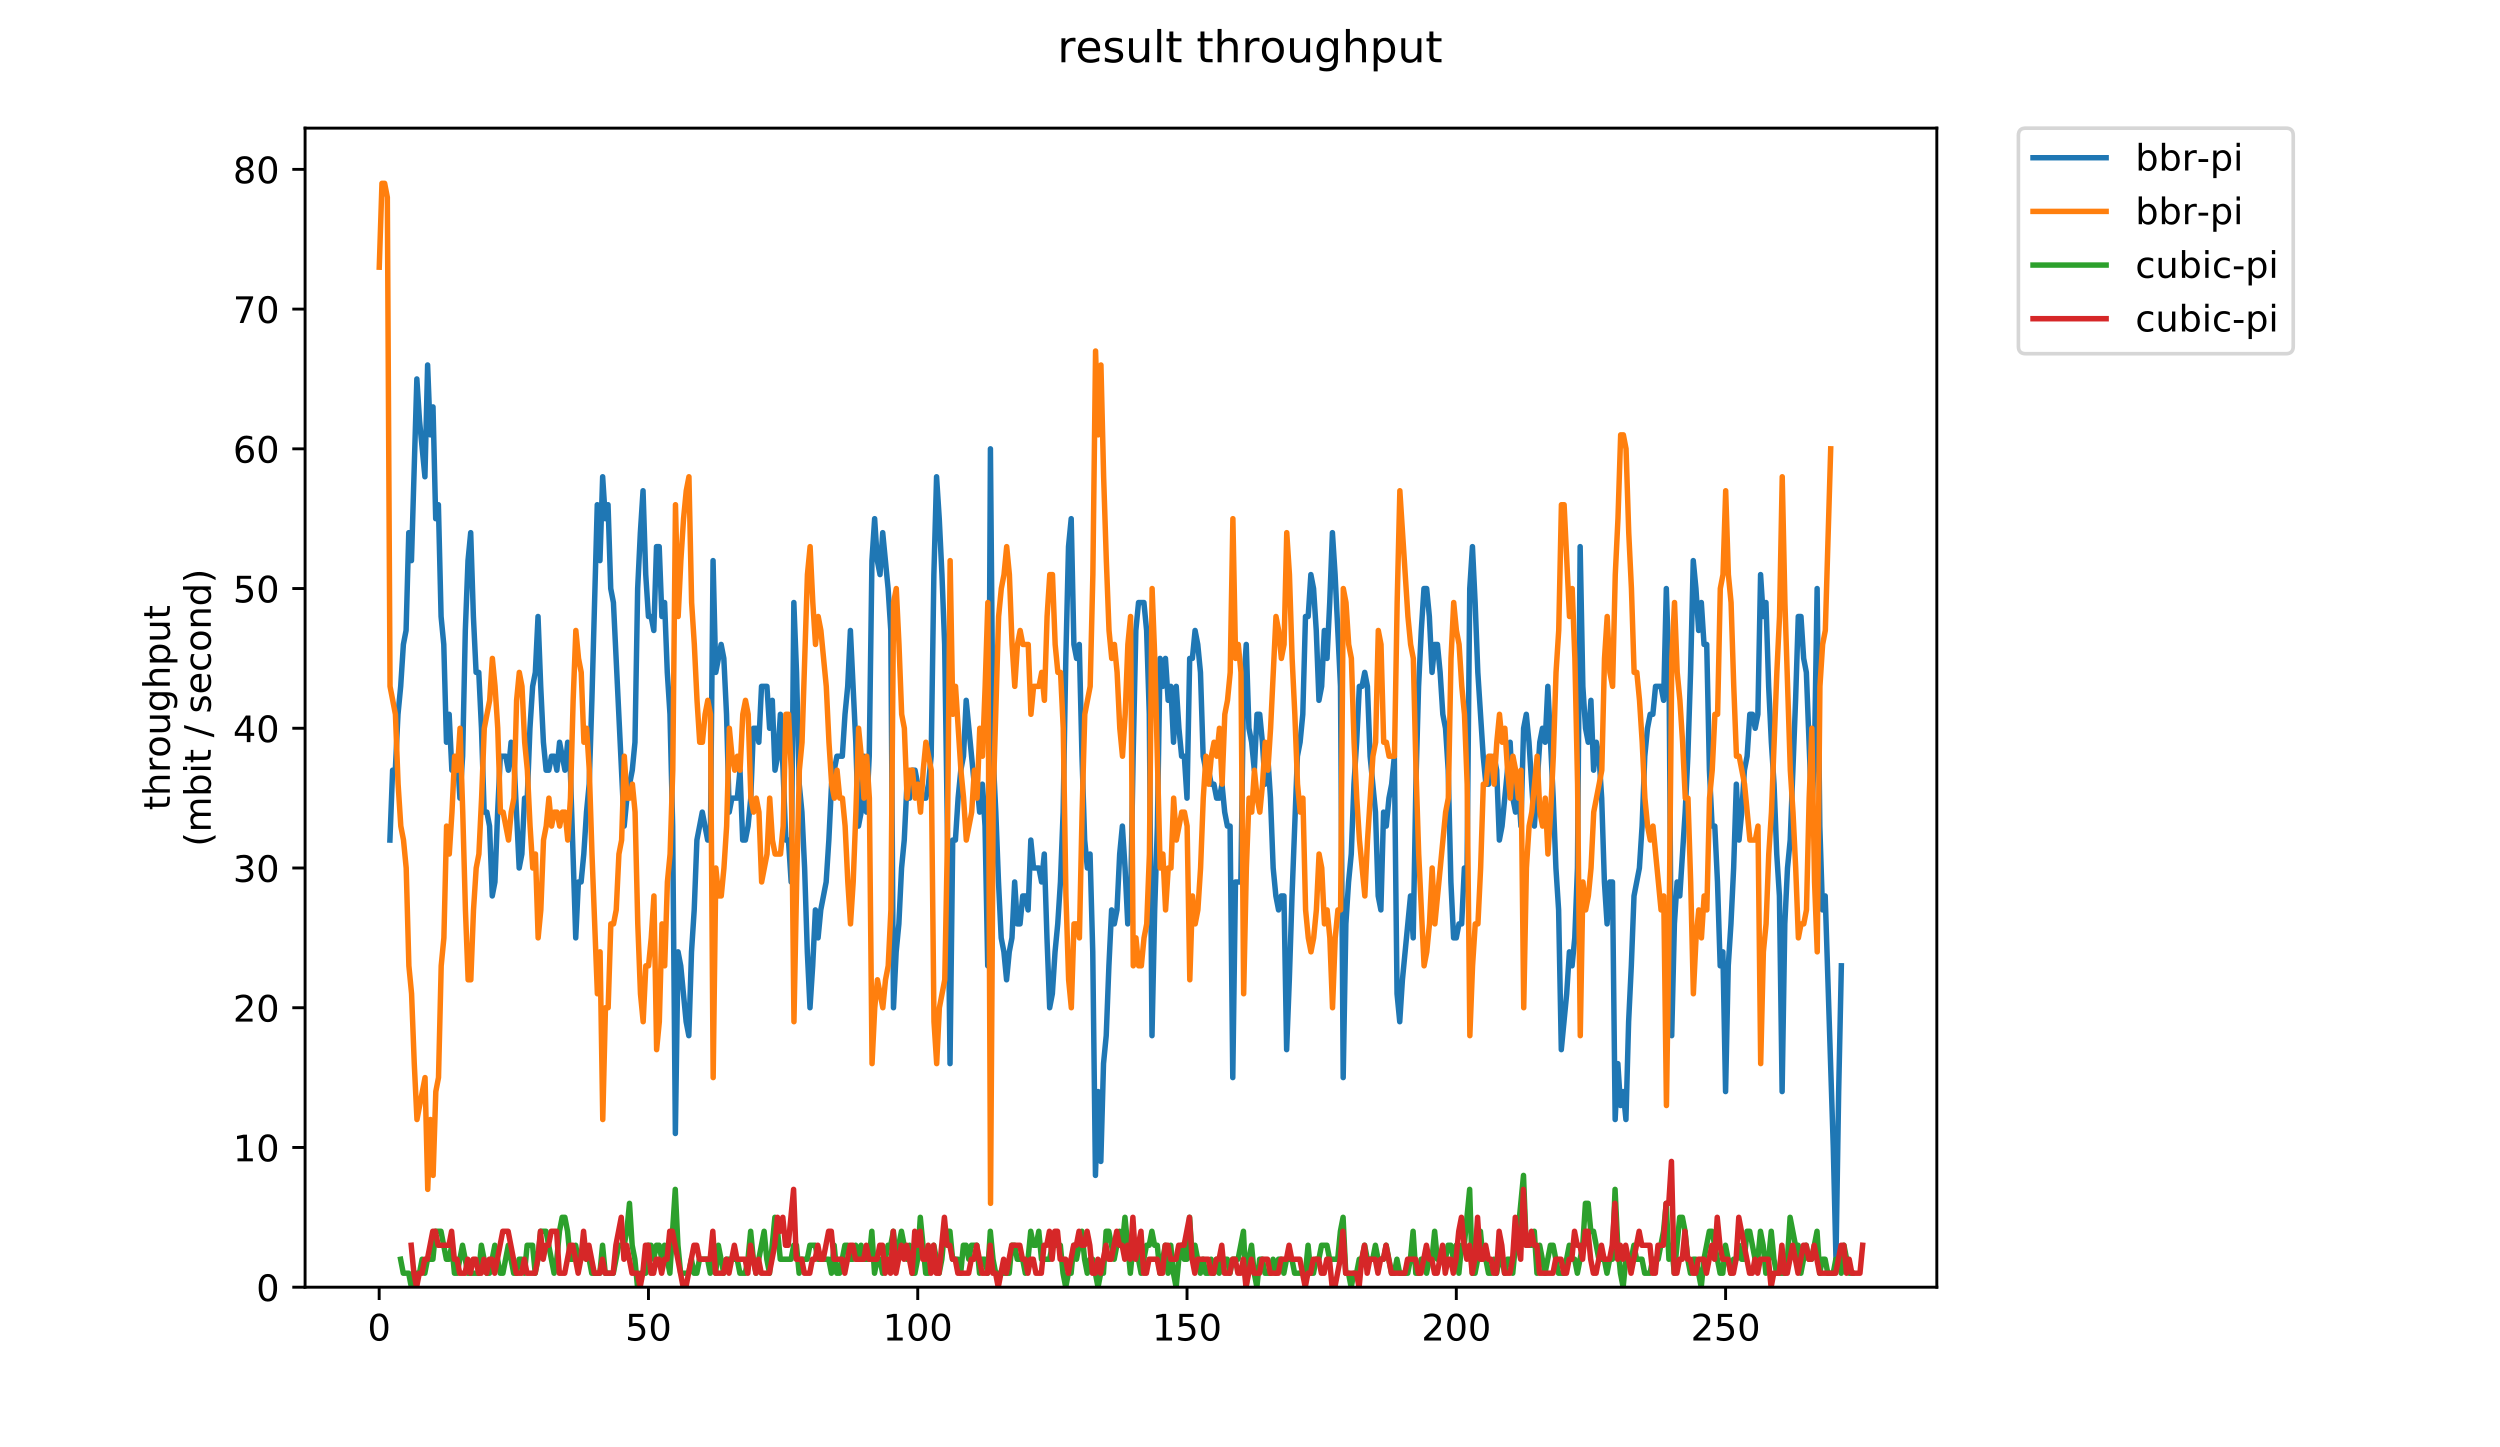 <?xml version="1.0" encoding="utf-8" standalone="no"?>
<!DOCTYPE svg PUBLIC "-//W3C//DTD SVG 1.1//EN"
  "http://www.w3.org/Graphics/SVG/1.1/DTD/svg11.dtd">
<!-- Created with matplotlib (https://matplotlib.org/) -->
<svg height="396pt" version="1.1" viewBox="0 0 684 396" width="684pt" xmlns="http://www.w3.org/2000/svg" xmlns:xlink="http://www.w3.org/1999/xlink">
 <defs>
  <style type="text/css">
*{stroke-linecap:butt;stroke-linejoin:round;}
  </style>
 </defs>
 <g id="figure_1">
  <g id="patch_1">
   <path d="M 0 396 
L 684 396 
L 684 0 
L 0 0 
z
" style="fill:#ffffff;"/>
  </g>
  <g id="axes_1">
   <g id="patch_2">
    <path d="M 83.472 352.174 
L 529.913 352.174 
L 529.913 35.062 
L 83.472 35.062 
z
" style="fill:#ffffff;"/>
   </g>
   <g id="matplotlib.axis_1">
    <g id="xtick_1">
     <g id="line2d_1">
      <defs>
       <path d="M 0 0 
L 0 3.5 
" id="mb617a1881c" style="stroke:#000000;stroke-width:0.8;"/>
      </defs>
      <g>
       <use style="stroke:#000000;stroke-width:0.8;" x="103.743" xlink:href="#mb617a1881c" y="352.174"/>
      </g>
     </g>
     <g id="text_1">
      <!-- 0 -->
      <defs>
       <path d="M 31.781 66.406 
Q 24.172 66.406 20.328 58.906 
Q 16.5 51.422 16.5 36.375 
Q 16.5 21.391 20.328 13.891 
Q 24.172 6.391 31.781 6.391 
Q 39.453 6.391 43.281 13.891 
Q 47.125 21.391 47.125 36.375 
Q 47.125 51.422 43.281 58.906 
Q 39.453 66.406 31.781 66.406 
z
M 31.781 74.219 
Q 44.047 74.219 50.516 64.516 
Q 56.984 54.828 56.984 36.375 
Q 56.984 17.969 50.516 8.266 
Q 44.047 -1.422 31.781 -1.422 
Q 19.531 -1.422 13.062 8.266 
Q 6.594 17.969 6.594 36.375 
Q 6.594 54.828 13.062 64.516 
Q 19.531 74.219 31.781 74.219 
z
" id="DejaVuSans-48"/>
      </defs>
      <g transform="translate(100.562 366.773)scale(0.1 -0.1)">
       <use xlink:href="#DejaVuSans-48"/>
      </g>
     </g>
    </g>
    <g id="xtick_2">
     <g id="line2d_2">
      <g>
       <use style="stroke:#000000;stroke-width:0.8;" x="177.419" xlink:href="#mb617a1881c" y="352.174"/>
      </g>
     </g>
     <g id="text_2">
      <!-- 50 -->
      <defs>
       <path d="M 10.797 72.906 
L 49.516 72.906 
L 49.516 64.594 
L 19.828 64.594 
L 19.828 46.734 
Q 21.969 47.469 24.109 47.828 
Q 26.266 48.188 28.422 48.188 
Q 40.625 48.188 47.75 41.5 
Q 54.891 34.812 54.891 23.391 
Q 54.891 11.625 47.562 5.094 
Q 40.234 -1.422 26.906 -1.422 
Q 22.312 -1.422 17.547 -0.641 
Q 12.797 0.141 7.719 1.703 
L 7.719 11.625 
Q 12.109 9.234 16.797 8.062 
Q 21.484 6.891 26.703 6.891 
Q 35.156 6.891 40.078 11.328 
Q 45.016 15.766 45.016 23.391 
Q 45.016 31 40.078 35.438 
Q 35.156 39.891 26.703 39.891 
Q 22.75 39.891 18.812 39.016 
Q 14.891 38.141 10.797 36.281 
z
" id="DejaVuSans-53"/>
      </defs>
      <g transform="translate(171.057 366.773)scale(0.1 -0.1)">
       <use xlink:href="#DejaVuSans-53"/>
       <use x="63.623" xlink:href="#DejaVuSans-48"/>
      </g>
     </g>
    </g>
    <g id="xtick_3">
     <g id="line2d_3">
      <g>
       <use style="stroke:#000000;stroke-width:0.8;" x="251.095" xlink:href="#mb617a1881c" y="352.174"/>
      </g>
     </g>
     <g id="text_3">
      <!-- 100 -->
      <defs>
       <path d="M 12.406 8.297 
L 28.516 8.297 
L 28.516 63.922 
L 10.984 60.406 
L 10.984 69.391 
L 28.422 72.906 
L 38.281 72.906 
L 38.281 8.297 
L 54.391 8.297 
L 54.391 0 
L 12.406 0 
z
" id="DejaVuSans-49"/>
      </defs>
      <g transform="translate(241.551 366.773)scale(0.1 -0.1)">
       <use xlink:href="#DejaVuSans-49"/>
       <use x="63.623" xlink:href="#DejaVuSans-48"/>
       <use x="127.246" xlink:href="#DejaVuSans-48"/>
      </g>
     </g>
    </g>
    <g id="xtick_4">
     <g id="line2d_4">
      <g>
       <use style="stroke:#000000;stroke-width:0.8;" x="324.771" xlink:href="#mb617a1881c" y="352.174"/>
      </g>
     </g>
     <g id="text_4">
      <!-- 150 -->
      <g transform="translate(315.228 366.773)scale(0.1 -0.1)">
       <use xlink:href="#DejaVuSans-49"/>
       <use x="63.623" xlink:href="#DejaVuSans-53"/>
       <use x="127.246" xlink:href="#DejaVuSans-48"/>
      </g>
     </g>
    </g>
    <g id="xtick_5">
     <g id="line2d_5">
      <g>
       <use style="stroke:#000000;stroke-width:0.8;" x="398.447" xlink:href="#mb617a1881c" y="352.174"/>
      </g>
     </g>
     <g id="text_5">
      <!-- 200 -->
      <defs>
       <path d="M 19.188 8.297 
L 53.609 8.297 
L 53.609 0 
L 7.328 0 
L 7.328 8.297 
Q 12.938 14.109 22.625 23.891 
Q 32.328 33.688 34.812 36.531 
Q 39.547 41.844 41.422 45.531 
Q 43.312 49.219 43.312 52.781 
Q 43.312 58.594 39.234 62.25 
Q 35.156 65.922 28.609 65.922 
Q 23.969 65.922 18.812 64.312 
Q 13.672 62.703 7.812 59.422 
L 7.812 69.391 
Q 13.766 71.781 18.938 73 
Q 24.125 74.219 28.422 74.219 
Q 39.75 74.219 46.484 68.547 
Q 53.219 62.891 53.219 53.422 
Q 53.219 48.922 51.531 44.891 
Q 49.859 40.875 45.406 35.406 
Q 44.188 33.984 37.641 27.219 
Q 31.109 20.453 19.188 8.297 
z
" id="DejaVuSans-50"/>
      </defs>
      <g transform="translate(388.904 366.773)scale(0.1 -0.1)">
       <use xlink:href="#DejaVuSans-50"/>
       <use x="63.623" xlink:href="#DejaVuSans-48"/>
       <use x="127.246" xlink:href="#DejaVuSans-48"/>
      </g>
     </g>
    </g>
    <g id="xtick_6">
     <g id="line2d_6">
      <g>
       <use style="stroke:#000000;stroke-width:0.8;" x="472.123" xlink:href="#mb617a1881c" y="352.174"/>
      </g>
     </g>
     <g id="text_6">
      <!-- 250 -->
      <g transform="translate(462.58 366.773)scale(0.1 -0.1)">
       <use xlink:href="#DejaVuSans-50"/>
       <use x="63.623" xlink:href="#DejaVuSans-53"/>
       <use x="127.246" xlink:href="#DejaVuSans-48"/>
      </g>
     </g>
    </g>
   </g>
   <g id="matplotlib.axis_2">
    <g id="ytick_1">
     <g id="line2d_7">
      <defs>
       <path d="M 0 0 
L -3.5 0 
" id="m591e61723a" style="stroke:#000000;stroke-width:0.8;"/>
      </defs>
      <g>
       <use style="stroke:#000000;stroke-width:0.8;" x="83.472" xlink:href="#m591e61723a" y="352.174"/>
      </g>
     </g>
     <g id="text_7">
      <!-- 0 -->
      <g transform="translate(70.11 355.973)scale(0.1 -0.1)">
       <use xlink:href="#DejaVuSans-48"/>
      </g>
     </g>
    </g>
    <g id="ytick_2">
     <g id="line2d_8">
      <g>
       <use style="stroke:#000000;stroke-width:0.8;" x="83.472" xlink:href="#m591e61723a" y="313.945"/>
      </g>
     </g>
     <g id="text_8">
      <!-- 10 -->
      <g transform="translate(63.747 317.744)scale(0.1 -0.1)">
       <use xlink:href="#DejaVuSans-49"/>
       <use x="63.623" xlink:href="#DejaVuSans-48"/>
      </g>
     </g>
    </g>
    <g id="ytick_3">
     <g id="line2d_9">
      <g>
       <use style="stroke:#000000;stroke-width:0.8;" x="83.472" xlink:href="#m591e61723a" y="275.716"/>
      </g>
     </g>
     <g id="text_9">
      <!-- 20 -->
      <g transform="translate(63.747 279.515)scale(0.1 -0.1)">
       <use xlink:href="#DejaVuSans-50"/>
       <use x="63.623" xlink:href="#DejaVuSans-48"/>
      </g>
     </g>
    </g>
    <g id="ytick_4">
     <g id="line2d_10">
      <g>
       <use style="stroke:#000000;stroke-width:0.8;" x="83.472" xlink:href="#m591e61723a" y="237.486"/>
      </g>
     </g>
     <g id="text_10">
      <!-- 30 -->
      <defs>
       <path d="M 40.578 39.312 
Q 47.656 37.797 51.625 33 
Q 55.609 28.219 55.609 21.188 
Q 55.609 10.406 48.188 4.484 
Q 40.766 -1.422 27.094 -1.422 
Q 22.516 -1.422 17.656 -0.516 
Q 12.797 0.391 7.625 2.203 
L 7.625 11.719 
Q 11.719 9.328 16.594 8.109 
Q 21.484 6.891 26.812 6.891 
Q 36.078 6.891 40.938 10.547 
Q 45.797 14.203 45.797 21.188 
Q 45.797 27.641 41.281 31.266 
Q 36.766 34.906 28.719 34.906 
L 20.219 34.906 
L 20.219 43.016 
L 29.109 43.016 
Q 36.375 43.016 40.234 45.922 
Q 44.094 48.828 44.094 54.297 
Q 44.094 59.906 40.109 62.906 
Q 36.141 65.922 28.719 65.922 
Q 24.656 65.922 20.016 65.031 
Q 15.375 64.156 9.812 62.312 
L 9.812 71.094 
Q 15.438 72.656 20.344 73.438 
Q 25.25 74.219 29.594 74.219 
Q 40.828 74.219 47.359 69.109 
Q 53.906 64.016 53.906 55.328 
Q 53.906 49.266 50.438 45.094 
Q 46.969 40.922 40.578 39.312 
z
" id="DejaVuSans-51"/>
      </defs>
      <g transform="translate(63.747 241.286)scale(0.1 -0.1)">
       <use xlink:href="#DejaVuSans-51"/>
       <use x="63.623" xlink:href="#DejaVuSans-48"/>
      </g>
     </g>
    </g>
    <g id="ytick_5">
     <g id="line2d_11">
      <g>
       <use style="stroke:#000000;stroke-width:0.8;" x="83.472" xlink:href="#m591e61723a" y="199.257"/>
      </g>
     </g>
     <g id="text_11">
      <!-- 40 -->
      <defs>
       <path d="M 37.797 64.312 
L 12.891 25.391 
L 37.797 25.391 
z
M 35.203 72.906 
L 47.609 72.906 
L 47.609 25.391 
L 58.016 25.391 
L 58.016 17.188 
L 47.609 17.188 
L 47.609 0 
L 37.797 0 
L 37.797 17.188 
L 4.891 17.188 
L 4.891 26.703 
z
" id="DejaVuSans-52"/>
      </defs>
      <g transform="translate(63.747 203.056)scale(0.1 -0.1)">
       <use xlink:href="#DejaVuSans-52"/>
       <use x="63.623" xlink:href="#DejaVuSans-48"/>
      </g>
     </g>
    </g>
    <g id="ytick_6">
     <g id="line2d_12">
      <g>
       <use style="stroke:#000000;stroke-width:0.8;" x="83.472" xlink:href="#m591e61723a" y="161.028"/>
      </g>
     </g>
     <g id="text_12">
      <!-- 50 -->
      <g transform="translate(63.747 164.827)scale(0.1 -0.1)">
       <use xlink:href="#DejaVuSans-53"/>
       <use x="63.623" xlink:href="#DejaVuSans-48"/>
      </g>
     </g>
    </g>
    <g id="ytick_7">
     <g id="line2d_13">
      <g>
       <use style="stroke:#000000;stroke-width:0.8;" x="83.472" xlink:href="#m591e61723a" y="122.799"/>
      </g>
     </g>
     <g id="text_13">
      <!-- 60 -->
      <defs>
       <path d="M 33.016 40.375 
Q 26.375 40.375 22.484 35.828 
Q 18.609 31.297 18.609 23.391 
Q 18.609 15.531 22.484 10.953 
Q 26.375 6.391 33.016 6.391 
Q 39.656 6.391 43.531 10.953 
Q 47.406 15.531 47.406 23.391 
Q 47.406 31.297 43.531 35.828 
Q 39.656 40.375 33.016 40.375 
z
M 52.594 71.297 
L 52.594 62.312 
Q 48.875 64.062 45.094 64.984 
Q 41.312 65.922 37.594 65.922 
Q 27.828 65.922 22.672 59.328 
Q 17.531 52.734 16.797 39.406 
Q 19.672 43.656 24.016 45.922 
Q 28.375 48.188 33.594 48.188 
Q 44.578 48.188 50.953 41.516 
Q 57.328 34.859 57.328 23.391 
Q 57.328 12.156 50.688 5.359 
Q 44.047 -1.422 33.016 -1.422 
Q 20.359 -1.422 13.672 8.266 
Q 6.984 17.969 6.984 36.375 
Q 6.984 53.656 15.188 63.938 
Q 23.391 74.219 37.203 74.219 
Q 40.922 74.219 44.703 73.484 
Q 48.484 72.75 52.594 71.297 
z
" id="DejaVuSans-54"/>
      </defs>
      <g transform="translate(63.747 126.598)scale(0.1 -0.1)">
       <use xlink:href="#DejaVuSans-54"/>
       <use x="63.623" xlink:href="#DejaVuSans-48"/>
      </g>
     </g>
    </g>
    <g id="ytick_8">
     <g id="line2d_14">
      <g>
       <use style="stroke:#000000;stroke-width:0.8;" x="83.472" xlink:href="#m591e61723a" y="84.569"/>
      </g>
     </g>
     <g id="text_14">
      <!-- 70 -->
      <defs>
       <path d="M 8.203 72.906 
L 55.078 72.906 
L 55.078 68.703 
L 28.609 0 
L 18.312 0 
L 43.219 64.594 
L 8.203 64.594 
z
" id="DejaVuSans-55"/>
      </defs>
      <g transform="translate(63.747 88.369)scale(0.1 -0.1)">
       <use xlink:href="#DejaVuSans-55"/>
       <use x="63.623" xlink:href="#DejaVuSans-48"/>
      </g>
     </g>
    </g>
    <g id="ytick_9">
     <g id="line2d_15">
      <g>
       <use style="stroke:#000000;stroke-width:0.8;" x="83.472" xlink:href="#m591e61723a" y="46.34"/>
      </g>
     </g>
     <g id="text_15">
      <!-- 80 -->
      <defs>
       <path d="M 31.781 34.625 
Q 24.75 34.625 20.719 30.859 
Q 16.703 27.094 16.703 20.516 
Q 16.703 13.922 20.719 10.156 
Q 24.75 6.391 31.781 6.391 
Q 38.812 6.391 42.859 10.172 
Q 46.922 13.969 46.922 20.516 
Q 46.922 27.094 42.891 30.859 
Q 38.875 34.625 31.781 34.625 
z
M 21.922 38.812 
Q 15.578 40.375 12.031 44.719 
Q 8.5 49.078 8.5 55.328 
Q 8.5 64.062 14.719 69.141 
Q 20.953 74.219 31.781 74.219 
Q 42.672 74.219 48.875 69.141 
Q 55.078 64.062 55.078 55.328 
Q 55.078 49.078 51.531 44.719 
Q 48 40.375 41.703 38.812 
Q 48.828 37.156 52.797 32.312 
Q 56.781 27.484 56.781 20.516 
Q 56.781 9.906 50.312 4.234 
Q 43.844 -1.422 31.781 -1.422 
Q 19.734 -1.422 13.25 4.234 
Q 6.781 9.906 6.781 20.516 
Q 6.781 27.484 10.781 32.312 
Q 14.797 37.156 21.922 38.812 
z
M 18.312 54.391 
Q 18.312 48.734 21.844 45.562 
Q 25.391 42.391 31.781 42.391 
Q 38.141 42.391 41.719 45.562 
Q 45.312 48.734 45.312 54.391 
Q 45.312 60.062 41.719 63.234 
Q 38.141 66.406 31.781 66.406 
Q 25.391 66.406 21.844 63.234 
Q 18.312 60.062 18.312 54.391 
z
" id="DejaVuSans-56"/>
      </defs>
      <g transform="translate(63.747 50.139)scale(0.1 -0.1)">
       <use xlink:href="#DejaVuSans-56"/>
       <use x="63.623" xlink:href="#DejaVuSans-48"/>
      </g>
     </g>
    </g>
    <g id="text_16">
     <!-- throughput -->
     <defs>
      <path d="M 18.312 70.219 
L 18.312 54.688 
L 36.812 54.688 
L 36.812 47.703 
L 18.312 47.703 
L 18.312 18.016 
Q 18.312 11.328 20.141 9.422 
Q 21.969 7.516 27.594 7.516 
L 36.812 7.516 
L 36.812 0 
L 27.594 0 
Q 17.188 0 13.234 3.875 
Q 9.281 7.766 9.281 18.016 
L 9.281 47.703 
L 2.688 47.703 
L 2.688 54.688 
L 9.281 54.688 
L 9.281 70.219 
z
" id="DejaVuSans-116"/>
      <path d="M 54.891 33.016 
L 54.891 0 
L 45.906 0 
L 45.906 32.719 
Q 45.906 40.484 42.875 44.328 
Q 39.844 48.188 33.797 48.188 
Q 26.516 48.188 22.312 43.547 
Q 18.109 38.922 18.109 30.906 
L 18.109 0 
L 9.078 0 
L 9.078 75.984 
L 18.109 75.984 
L 18.109 46.188 
Q 21.344 51.125 25.703 53.562 
Q 30.078 56 35.797 56 
Q 45.219 56 50.047 50.172 
Q 54.891 44.344 54.891 33.016 
z
" id="DejaVuSans-104"/>
      <path d="M 41.109 46.297 
Q 39.594 47.172 37.812 47.578 
Q 36.031 48 33.891 48 
Q 26.266 48 22.188 43.047 
Q 18.109 38.094 18.109 28.812 
L 18.109 0 
L 9.078 0 
L 9.078 54.688 
L 18.109 54.688 
L 18.109 46.188 
Q 20.953 51.172 25.484 53.578 
Q 30.031 56 36.531 56 
Q 37.453 56 38.578 55.875 
Q 39.703 55.766 41.062 55.516 
z
" id="DejaVuSans-114"/>
      <path d="M 30.609 48.391 
Q 23.391 48.391 19.188 42.75 
Q 14.984 37.109 14.984 27.297 
Q 14.984 17.484 19.156 11.844 
Q 23.344 6.203 30.609 6.203 
Q 37.797 6.203 41.984 11.859 
Q 46.188 17.531 46.188 27.297 
Q 46.188 37.016 41.984 42.703 
Q 37.797 48.391 30.609 48.391 
z
M 30.609 56 
Q 42.328 56 49.016 48.375 
Q 55.719 40.766 55.719 27.297 
Q 55.719 13.875 49.016 6.219 
Q 42.328 -1.422 30.609 -1.422 
Q 18.844 -1.422 12.172 6.219 
Q 5.516 13.875 5.516 27.297 
Q 5.516 40.766 12.172 48.375 
Q 18.844 56 30.609 56 
z
" id="DejaVuSans-111"/>
      <path d="M 8.5 21.578 
L 8.5 54.688 
L 17.484 54.688 
L 17.484 21.922 
Q 17.484 14.156 20.5 10.266 
Q 23.531 6.391 29.594 6.391 
Q 36.859 6.391 41.078 11.031 
Q 45.312 15.672 45.312 23.688 
L 45.312 54.688 
L 54.297 54.688 
L 54.297 0 
L 45.312 0 
L 45.312 8.406 
Q 42.047 3.422 37.719 1 
Q 33.406 -1.422 27.688 -1.422 
Q 18.266 -1.422 13.375 4.438 
Q 8.5 10.297 8.5 21.578 
z
M 31.109 56 
z
" id="DejaVuSans-117"/>
      <path d="M 45.406 27.984 
Q 45.406 37.75 41.375 43.109 
Q 37.359 48.484 30.078 48.484 
Q 22.859 48.484 18.828 43.109 
Q 14.797 37.75 14.797 27.984 
Q 14.797 18.266 18.828 12.891 
Q 22.859 7.516 30.078 7.516 
Q 37.359 7.516 41.375 12.891 
Q 45.406 18.266 45.406 27.984 
z
M 54.391 6.781 
Q 54.391 -7.172 48.188 -13.984 
Q 42 -20.797 29.203 -20.797 
Q 24.469 -20.797 20.266 -20.094 
Q 16.062 -19.391 12.109 -17.922 
L 12.109 -9.188 
Q 16.062 -11.328 19.922 -12.344 
Q 23.781 -13.375 27.781 -13.375 
Q 36.625 -13.375 41.016 -8.766 
Q 45.406 -4.156 45.406 5.172 
L 45.406 9.625 
Q 42.625 4.781 38.281 2.391 
Q 33.938 0 27.875 0 
Q 17.828 0 11.672 7.656 
Q 5.516 15.328 5.516 27.984 
Q 5.516 40.672 11.672 48.328 
Q 17.828 56 27.875 56 
Q 33.938 56 38.281 53.609 
Q 42.625 51.219 45.406 46.391 
L 45.406 54.688 
L 54.391 54.688 
z
" id="DejaVuSans-103"/>
      <path d="M 18.109 8.203 
L 18.109 -20.797 
L 9.078 -20.797 
L 9.078 54.688 
L 18.109 54.688 
L 18.109 46.391 
Q 20.953 51.266 25.266 53.625 
Q 29.594 56 35.594 56 
Q 45.562 56 51.781 48.094 
Q 58.016 40.188 58.016 27.297 
Q 58.016 14.406 51.781 6.484 
Q 45.562 -1.422 35.594 -1.422 
Q 29.594 -1.422 25.266 0.953 
Q 20.953 3.328 18.109 8.203 
z
M 48.688 27.297 
Q 48.688 37.203 44.609 42.844 
Q 40.531 48.484 33.406 48.484 
Q 26.266 48.484 22.188 42.844 
Q 18.109 37.203 18.109 27.297 
Q 18.109 17.391 22.188 11.75 
Q 26.266 6.109 33.406 6.109 
Q 40.531 6.109 44.609 11.75 
Q 48.688 17.391 48.688 27.297 
z
" id="DejaVuSans-112"/>
     </defs>
     <g transform="translate(46.47 221.675)rotate(-90)scale(0.1 -0.1)">
      <use xlink:href="#DejaVuSans-116"/>
      <use x="39.209" xlink:href="#DejaVuSans-104"/>
      <use x="102.588" xlink:href="#DejaVuSans-114"/>
      <use x="143.67" xlink:href="#DejaVuSans-111"/>
      <use x="204.852" xlink:href="#DejaVuSans-117"/>
      <use x="268.23" xlink:href="#DejaVuSans-103"/>
      <use x="331.707" xlink:href="#DejaVuSans-104"/>
      <use x="395.086" xlink:href="#DejaVuSans-112"/>
      <use x="458.562" xlink:href="#DejaVuSans-117"/>
      <use x="521.941" xlink:href="#DejaVuSans-116"/>
     </g>
     <!-- (mbit / second) -->
     <defs>
      <path d="M 31 75.875 
Q 24.469 64.656 21.281 53.656 
Q 18.109 42.672 18.109 31.391 
Q 18.109 20.125 21.312 9.062 
Q 24.516 -2 31 -13.188 
L 23.188 -13.188 
Q 15.875 -1.703 12.234 9.375 
Q 8.594 20.453 8.594 31.391 
Q 8.594 42.281 12.203 53.312 
Q 15.828 64.359 23.188 75.875 
z
" id="DejaVuSans-40"/>
      <path d="M 52 44.188 
Q 55.375 50.25 60.062 53.125 
Q 64.75 56 71.094 56 
Q 79.641 56 84.281 50.016 
Q 88.922 44.047 88.922 33.016 
L 88.922 0 
L 79.891 0 
L 79.891 32.719 
Q 79.891 40.578 77.094 44.375 
Q 74.312 48.188 68.609 48.188 
Q 61.625 48.188 57.562 43.547 
Q 53.516 38.922 53.516 30.906 
L 53.516 0 
L 44.484 0 
L 44.484 32.719 
Q 44.484 40.625 41.703 44.406 
Q 38.922 48.188 33.109 48.188 
Q 26.219 48.188 22.156 43.531 
Q 18.109 38.875 18.109 30.906 
L 18.109 0 
L 9.078 0 
L 9.078 54.688 
L 18.109 54.688 
L 18.109 46.188 
Q 21.188 51.219 25.484 53.609 
Q 29.781 56 35.688 56 
Q 41.656 56 45.828 52.969 
Q 50 49.953 52 44.188 
z
" id="DejaVuSans-109"/>
      <path d="M 48.688 27.297 
Q 48.688 37.203 44.609 42.844 
Q 40.531 48.484 33.406 48.484 
Q 26.266 48.484 22.188 42.844 
Q 18.109 37.203 18.109 27.297 
Q 18.109 17.391 22.188 11.75 
Q 26.266 6.109 33.406 6.109 
Q 40.531 6.109 44.609 11.75 
Q 48.688 17.391 48.688 27.297 
z
M 18.109 46.391 
Q 20.953 51.266 25.266 53.625 
Q 29.594 56 35.594 56 
Q 45.562 56 51.781 48.094 
Q 58.016 40.188 58.016 27.297 
Q 58.016 14.406 51.781 6.484 
Q 45.562 -1.422 35.594 -1.422 
Q 29.594 -1.422 25.266 0.953 
Q 20.953 3.328 18.109 8.203 
L 18.109 0 
L 9.078 0 
L 9.078 75.984 
L 18.109 75.984 
z
" id="DejaVuSans-98"/>
      <path d="M 9.422 54.688 
L 18.406 54.688 
L 18.406 0 
L 9.422 0 
z
M 9.422 75.984 
L 18.406 75.984 
L 18.406 64.594 
L 9.422 64.594 
z
" id="DejaVuSans-105"/>
      <path id="DejaVuSans-32"/>
      <path d="M 25.391 72.906 
L 33.688 72.906 
L 8.297 -9.281 
L 0 -9.281 
z
" id="DejaVuSans-47"/>
      <path d="M 44.281 53.078 
L 44.281 44.578 
Q 40.484 46.531 36.375 47.5 
Q 32.281 48.484 27.875 48.484 
Q 21.188 48.484 17.844 46.438 
Q 14.5 44.391 14.5 40.281 
Q 14.5 37.156 16.891 35.375 
Q 19.281 33.594 26.516 31.984 
L 29.594 31.297 
Q 39.156 29.25 43.188 25.516 
Q 47.219 21.781 47.219 15.094 
Q 47.219 7.469 41.188 3.016 
Q 35.156 -1.422 24.609 -1.422 
Q 20.219 -1.422 15.453 -0.562 
Q 10.688 0.297 5.422 2 
L 5.422 11.281 
Q 10.406 8.688 15.234 7.391 
Q 20.062 6.109 24.812 6.109 
Q 31.156 6.109 34.562 8.281 
Q 37.984 10.453 37.984 14.406 
Q 37.984 18.062 35.516 20.016 
Q 33.062 21.969 24.703 23.781 
L 21.578 24.516 
Q 13.234 26.266 9.516 29.906 
Q 5.812 33.547 5.812 39.891 
Q 5.812 47.609 11.281 51.797 
Q 16.75 56 26.812 56 
Q 31.781 56 36.172 55.266 
Q 40.578 54.547 44.281 53.078 
z
" id="DejaVuSans-115"/>
      <path d="M 56.203 29.594 
L 56.203 25.203 
L 14.891 25.203 
Q 15.484 15.922 20.484 11.062 
Q 25.484 6.203 34.422 6.203 
Q 39.594 6.203 44.453 7.469 
Q 49.312 8.734 54.109 11.281 
L 54.109 2.781 
Q 49.266 0.734 44.188 -0.344 
Q 39.109 -1.422 33.891 -1.422 
Q 20.797 -1.422 13.156 6.188 
Q 5.516 13.812 5.516 26.812 
Q 5.516 40.234 12.766 48.109 
Q 20.016 56 32.328 56 
Q 43.359 56 49.781 48.891 
Q 56.203 41.797 56.203 29.594 
z
M 47.219 32.234 
Q 47.125 39.594 43.094 43.984 
Q 39.062 48.391 32.422 48.391 
Q 24.906 48.391 20.391 44.141 
Q 15.875 39.891 15.188 32.172 
z
" id="DejaVuSans-101"/>
      <path d="M 48.781 52.594 
L 48.781 44.188 
Q 44.969 46.297 41.141 47.344 
Q 37.312 48.391 33.406 48.391 
Q 24.656 48.391 19.812 42.844 
Q 14.984 37.312 14.984 27.297 
Q 14.984 17.281 19.812 11.734 
Q 24.656 6.203 33.406 6.203 
Q 37.312 6.203 41.141 7.25 
Q 44.969 8.297 48.781 10.406 
L 48.781 2.094 
Q 45.016 0.344 40.984 -0.531 
Q 36.969 -1.422 32.422 -1.422 
Q 20.062 -1.422 12.781 6.344 
Q 5.516 14.109 5.516 27.297 
Q 5.516 40.672 12.859 48.328 
Q 20.219 56 33.016 56 
Q 37.156 56 41.109 55.141 
Q 45.062 54.297 48.781 52.594 
z
" id="DejaVuSans-99"/>
      <path d="M 54.891 33.016 
L 54.891 0 
L 45.906 0 
L 45.906 32.719 
Q 45.906 40.484 42.875 44.328 
Q 39.844 48.188 33.797 48.188 
Q 26.516 48.188 22.312 43.547 
Q 18.109 38.922 18.109 30.906 
L 18.109 0 
L 9.078 0 
L 9.078 54.688 
L 18.109 54.688 
L 18.109 46.188 
Q 21.344 51.125 25.703 53.562 
Q 30.078 56 35.797 56 
Q 45.219 56 50.047 50.172 
Q 54.891 44.344 54.891 33.016 
z
" id="DejaVuSans-110"/>
      <path d="M 45.406 46.391 
L 45.406 75.984 
L 54.391 75.984 
L 54.391 0 
L 45.406 0 
L 45.406 8.203 
Q 42.578 3.328 38.25 0.953 
Q 33.938 -1.422 27.875 -1.422 
Q 17.969 -1.422 11.734 6.484 
Q 5.516 14.406 5.516 27.297 
Q 5.516 40.188 11.734 48.094 
Q 17.969 56 27.875 56 
Q 33.938 56 38.25 53.625 
Q 42.578 51.266 45.406 46.391 
z
M 14.797 27.297 
Q 14.797 17.391 18.875 11.75 
Q 22.953 6.109 30.078 6.109 
Q 37.203 6.109 41.297 11.75 
Q 45.406 17.391 45.406 27.297 
Q 45.406 37.203 41.297 42.844 
Q 37.203 48.484 30.078 48.484 
Q 22.953 48.484 18.875 42.844 
Q 14.797 37.203 14.797 27.297 
z
" id="DejaVuSans-100"/>
      <path d="M 8.016 75.875 
L 15.828 75.875 
Q 23.141 64.359 26.781 53.312 
Q 30.422 42.281 30.422 31.391 
Q 30.422 20.453 26.781 9.375 
Q 23.141 -1.703 15.828 -13.188 
L 8.016 -13.188 
Q 14.5 -2 17.703 9.062 
Q 20.906 20.125 20.906 31.391 
Q 20.906 42.672 17.703 53.656 
Q 14.5 64.656 8.016 75.875 
z
" id="DejaVuSans-41"/>
     </defs>
     <g transform="translate(57.668 231.609)rotate(-90)scale(0.1 -0.1)">
      <use xlink:href="#DejaVuSans-40"/>
      <use x="39.014" xlink:href="#DejaVuSans-109"/>
      <use x="136.426" xlink:href="#DejaVuSans-98"/>
      <use x="199.902" xlink:href="#DejaVuSans-105"/>
      <use x="227.686" xlink:href="#DejaVuSans-116"/>
      <use x="266.895" xlink:href="#DejaVuSans-32"/>
      <use x="298.682" xlink:href="#DejaVuSans-47"/>
      <use x="332.373" xlink:href="#DejaVuSans-32"/>
      <use x="364.16" xlink:href="#DejaVuSans-115"/>
      <use x="416.26" xlink:href="#DejaVuSans-101"/>
      <use x="477.783" xlink:href="#DejaVuSans-99"/>
      <use x="532.764" xlink:href="#DejaVuSans-111"/>
      <use x="593.945" xlink:href="#DejaVuSans-110"/>
      <use x="657.324" xlink:href="#DejaVuSans-100"/>
      <use x="720.801" xlink:href="#DejaVuSans-41"/>
     </g>
    </g>
   </g>
   <g id="line2d_16">
    <path clip-path="url(#pbf79ce842b)" d="M 106.681 229.841 
L 107.418 210.726 
L 108.155 210.726 
L 108.891 195.434 
L 109.628 187.788 
L 110.365 176.32 
L 111.102 172.497 
L 111.839 145.736 
L 112.575 153.382 
L 114.049 103.684 
L 114.786 115.153 
L 116.259 130.444 
L 116.996 99.861 
L 117.733 118.976 
L 118.469 111.33 
L 119.206 141.913 
L 119.943 138.09 
L 120.68 168.674 
L 121.416 176.32 
L 122.153 203.08 
L 122.89 195.434 
L 123.627 210.726 
L 124.363 210.726 
L 125.1 206.903 
L 125.837 218.372 
L 126.574 206.903 
L 127.311 172.497 
L 128.047 153.382 
L 128.784 145.736 
L 129.521 168.674 
L 130.258 183.965 
L 130.994 183.965 
L 131.731 199.257 
L 132.468 222.195 
L 133.205 222.195 
L 133.941 226.018 
L 134.678 245.132 
L 135.415 241.309 
L 136.152 222.195 
L 136.888 206.903 
L 138.362 206.903 
L 139.099 210.726 
L 139.835 203.08 
L 140.572 206.903 
L 142.046 237.486 
L 142.782 233.663 
L 143.519 218.372 
L 144.256 218.372 
L 144.993 199.257 
L 145.73 187.788 
L 146.466 183.965 
L 147.203 168.674 
L 147.94 187.788 
L 148.677 203.08 
L 149.413 210.726 
L 150.15 210.726 
L 150.887 206.903 
L 151.624 206.903 
L 152.36 210.726 
L 153.097 203.08 
L 154.571 210.726 
L 155.307 203.08 
L 156.044 210.726 
L 157.518 256.601 
L 158.254 241.309 
L 158.991 241.309 
L 159.728 233.663 
L 160.465 222.195 
L 161.202 214.549 
L 161.938 191.611 
L 163.412 138.09 
L 164.149 153.382 
L 164.885 130.444 
L 165.622 141.913 
L 166.359 138.09 
L 167.096 161.028 
L 167.832 164.851 
L 170.779 226.018 
L 171.516 218.372 
L 172.99 210.726 
L 173.726 203.08 
L 174.463 161.028 
L 175.2 145.736 
L 175.937 134.267 
L 176.673 157.205 
L 177.41 168.674 
L 178.147 168.674 
L 178.884 172.497 
L 179.621 149.559 
L 180.357 149.559 
L 181.094 168.674 
L 181.831 164.851 
L 182.568 183.965 
L 183.304 195.434 
L 184.041 226.018 
L 184.778 310.122 
L 185.515 260.424 
L 186.251 264.247 
L 187.725 279.539 
L 188.462 283.362 
L 189.198 260.424 
L 189.935 248.955 
L 190.672 229.841 
L 192.145 222.195 
L 193.619 229.841 
L 194.356 229.841 
L 195.093 153.382 
L 195.829 183.965 
L 197.303 176.32 
L 198.04 180.143 
L 198.776 195.434 
L 199.513 222.195 
L 200.25 218.372 
L 201.723 218.372 
L 202.46 210.726 
L 203.197 229.841 
L 203.934 229.841 
L 204.67 226.018 
L 205.407 218.372 
L 206.144 199.257 
L 206.881 199.257 
L 207.617 203.08 
L 208.354 187.788 
L 209.828 187.788 
L 210.565 199.257 
L 211.301 191.611 
L 212.038 210.726 
L 212.775 206.903 
L 213.512 195.434 
L 214.248 210.726 
L 214.985 229.841 
L 215.722 229.841 
L 216.459 241.309 
L 217.195 164.851 
L 217.932 183.965 
L 218.669 214.549 
L 219.406 222.195 
L 220.142 237.486 
L 220.879 260.424 
L 221.616 275.716 
L 222.353 264.247 
L 223.089 248.955 
L 223.826 256.601 
L 224.563 248.955 
L 226.036 241.309 
L 226.773 229.841 
L 227.51 214.549 
L 228.984 206.903 
L 230.457 206.903 
L 231.194 195.434 
L 231.931 187.788 
L 232.667 172.497 
L 234.141 203.08 
L 234.878 226.018 
L 235.614 222.195 
L 236.351 206.903 
L 237.088 222.195 
L 237.825 206.903 
L 238.561 153.382 
L 239.298 141.913 
L 240.035 153.382 
L 240.772 157.205 
L 241.508 145.736 
L 242.982 161.028 
L 243.719 172.497 
L 244.456 275.716 
L 245.192 260.424 
L 245.929 252.778 
L 246.666 237.486 
L 247.403 229.841 
L 248.139 214.549 
L 248.876 218.372 
L 249.613 210.726 
L 250.35 210.726 
L 251.823 218.372 
L 253.297 218.372 
L 254.033 214.549 
L 254.77 206.903 
L 255.507 157.205 
L 256.244 130.444 
L 256.98 141.913 
L 257.717 157.205 
L 258.454 176.32 
L 259.191 226.018 
L 259.927 291.007 
L 260.664 229.841 
L 261.401 229.841 
L 262.138 218.372 
L 262.875 210.726 
L 263.611 206.903 
L 264.348 191.611 
L 266.558 214.549 
L 267.295 214.549 
L 268.032 222.195 
L 268.769 214.549 
L 269.505 226.018 
L 270.242 264.247 
L 270.979 122.799 
L 271.716 206.903 
L 272.452 222.195 
L 273.189 241.309 
L 273.926 256.601 
L 274.663 260.424 
L 275.399 268.07 
L 276.136 260.424 
L 276.873 256.601 
L 277.61 241.309 
L 278.347 252.778 
L 279.083 252.778 
L 279.82 245.132 
L 280.557 245.132 
L 281.294 248.955 
L 282.03 229.841 
L 282.767 237.486 
L 284.241 237.486 
L 284.977 241.309 
L 285.714 233.663 
L 286.451 256.601 
L 287.188 275.716 
L 287.924 271.893 
L 288.661 260.424 
L 289.398 252.778 
L 290.135 241.309 
L 290.871 222.195 
L 291.608 180.143 
L 292.345 149.559 
L 293.082 141.913 
L 293.818 176.32 
L 294.555 180.143 
L 295.292 176.32 
L 296.029 206.903 
L 296.766 229.841 
L 297.502 237.486 
L 298.239 233.663 
L 298.976 260.424 
L 299.713 321.591 
L 300.449 298.653 
L 301.186 317.768 
L 301.923 291.007 
L 302.66 283.362 
L 303.396 264.247 
L 304.133 248.955 
L 304.87 252.778 
L 305.607 248.955 
L 306.343 233.663 
L 307.08 226.018 
L 307.817 237.486 
L 308.554 252.778 
L 309.29 248.955 
L 310.027 206.903 
L 310.764 172.497 
L 311.501 164.851 
L 312.974 164.851 
L 313.711 172.497 
L 314.448 195.434 
L 315.185 283.362 
L 315.921 248.955 
L 316.658 226.018 
L 317.395 180.143 
L 318.132 187.788 
L 318.868 180.143 
L 319.605 191.611 
L 320.342 187.788 
L 321.079 203.08 
L 321.815 187.788 
L 322.552 199.257 
L 323.289 206.903 
L 324.026 206.903 
L 324.762 218.372 
L 325.499 180.143 
L 326.236 180.143 
L 326.973 172.497 
L 327.71 176.32 
L 328.446 183.965 
L 329.183 206.903 
L 329.92 210.726 
L 330.657 210.726 
L 331.393 214.549 
L 332.13 214.549 
L 332.867 218.372 
L 333.604 218.372 
L 334.34 214.549 
L 335.077 222.195 
L 335.814 226.018 
L 336.551 226.018 
L 337.287 294.83 
L 338.024 241.309 
L 339.498 241.309 
L 340.234 187.788 
L 340.971 176.32 
L 341.708 199.257 
L 342.445 203.08 
L 343.181 210.726 
L 343.918 195.434 
L 344.655 195.434 
L 345.392 203.08 
L 346.129 214.549 
L 346.865 206.903 
L 347.602 218.372 
L 348.339 237.486 
L 349.076 245.132 
L 349.812 248.955 
L 350.549 245.132 
L 351.286 245.132 
L 352.023 287.184 
L 352.759 268.07 
L 353.496 245.132 
L 354.97 206.903 
L 355.706 203.08 
L 356.443 195.434 
L 357.18 168.674 
L 357.917 168.674 
L 358.653 157.205 
L 359.39 161.028 
L 360.127 172.497 
L 360.864 191.611 
L 361.601 187.788 
L 362.337 172.497 
L 363.074 180.143 
L 363.811 164.851 
L 364.548 145.736 
L 365.284 157.205 
L 366.758 187.788 
L 367.495 294.83 
L 368.231 252.778 
L 368.968 241.309 
L 369.705 233.663 
L 370.442 214.549 
L 371.178 203.08 
L 371.915 187.788 
L 372.652 187.788 
L 373.389 183.965 
L 374.125 187.788 
L 374.862 206.903 
L 376.336 222.195 
L 377.072 245.132 
L 377.809 248.955 
L 378.546 222.195 
L 379.283 226.018 
L 380.02 218.372 
L 380.756 214.549 
L 381.493 206.903 
L 382.23 271.893 
L 382.967 279.539 
L 383.703 268.07 
L 385.914 245.132 
L 386.65 256.601 
L 387.387 214.549 
L 388.124 187.788 
L 388.861 172.497 
L 389.597 161.028 
L 390.334 161.028 
L 391.071 168.674 
L 391.808 183.965 
L 392.544 176.32 
L 393.281 176.32 
L 394.018 183.965 
L 394.755 195.434 
L 395.492 199.257 
L 396.228 210.726 
L 396.965 241.309 
L 397.702 256.601 
L 398.439 256.601 
L 399.175 252.778 
L 399.912 252.778 
L 400.649 237.486 
L 401.386 237.486 
L 402.122 161.028 
L 402.859 149.559 
L 403.596 164.851 
L 404.333 183.965 
L 405.806 206.903 
L 406.543 214.549 
L 407.28 214.549 
L 408.753 206.903 
L 409.49 210.726 
L 410.227 229.841 
L 410.963 226.018 
L 413.174 203.08 
L 413.911 218.372 
L 414.647 222.195 
L 415.384 214.549 
L 416.121 226.018 
L 416.858 199.257 
L 417.594 195.434 
L 418.331 203.08 
L 419.805 226.018 
L 421.278 203.08 
L 422.015 199.257 
L 422.752 203.08 
L 423.488 187.788 
L 424.962 218.372 
L 425.699 237.486 
L 426.435 248.955 
L 427.172 287.184 
L 428.646 271.893 
L 429.383 260.424 
L 430.119 264.247 
L 430.856 256.601 
L 431.593 237.486 
L 432.33 149.559 
L 433.066 187.788 
L 433.803 199.257 
L 434.54 203.08 
L 435.277 191.611 
L 436.013 210.726 
L 436.75 203.08 
L 437.487 206.903 
L 438.224 218.372 
L 438.96 241.309 
L 439.697 252.778 
L 440.434 241.309 
L 441.171 241.309 
L 441.907 306.299 
L 442.644 291.007 
L 443.381 302.476 
L 444.118 298.653 
L 444.854 306.299 
L 445.591 279.539 
L 446.328 264.247 
L 447.065 245.132 
L 448.538 237.486 
L 449.275 226.018 
L 450.012 206.903 
L 450.749 199.257 
L 451.485 195.434 
L 452.222 195.434 
L 452.959 187.788 
L 454.432 187.788 
L 455.169 191.611 
L 455.906 161.028 
L 456.643 183.965 
L 457.379 283.362 
L 458.116 252.778 
L 458.853 241.309 
L 459.59 245.132 
L 461.063 222.195 
L 461.8 206.903 
L 462.537 183.965 
L 463.274 153.382 
L 464.01 161.028 
L 464.747 172.497 
L 465.484 164.851 
L 466.221 176.32 
L 466.957 176.32 
L 467.694 210.726 
L 468.431 226.018 
L 469.168 226.018 
L 469.904 241.309 
L 470.641 264.247 
L 471.378 260.424 
L 472.115 298.653 
L 472.851 264.247 
L 473.588 252.778 
L 474.325 237.486 
L 475.062 214.549 
L 475.798 229.841 
L 476.535 222.195 
L 477.272 210.726 
L 478.009 206.903 
L 478.746 195.434 
L 479.482 195.434 
L 480.219 199.257 
L 480.956 195.434 
L 481.693 157.205 
L 482.429 168.674 
L 483.166 164.851 
L 483.903 187.788 
L 484.64 203.08 
L 485.376 214.549 
L 486.113 233.663 
L 486.85 245.132 
L 487.587 298.653 
L 488.323 252.778 
L 489.06 237.486 
L 489.797 229.841 
L 491.27 191.611 
L 492.007 168.674 
L 492.744 168.674 
L 493.481 180.143 
L 494.217 183.965 
L 495.691 222.195 
L 496.428 206.903 
L 497.165 161.028 
L 497.901 226.018 
L 498.638 248.955 
L 499.375 245.132 
L 501.585 313.945 
L 502.322 344.528 
L 503.059 298.653 
L 503.795 264.247 
L 503.795 264.247 
" style="fill:none;stroke:#1f77b4;stroke-linecap:square;stroke-width:1.5;"/>
   </g>
   <g id="line2d_17">
    <path clip-path="url(#pbf79ce842b)" d="M 103.765 73.101 
L 104.502 50.163 
L 105.239 50.163 
L 105.975 53.986 
L 106.712 187.788 
L 108.186 195.434 
L 108.922 214.549 
L 109.659 226.018 
L 110.396 229.841 
L 111.133 237.486 
L 111.869 264.247 
L 112.606 271.893 
L 113.343 291.007 
L 114.08 306.299 
L 116.29 294.83 
L 117.027 325.414 
L 117.764 306.299 
L 118.5 321.591 
L 119.237 298.653 
L 119.974 294.83 
L 120.711 264.247 
L 121.447 256.601 
L 122.184 226.018 
L 122.921 233.663 
L 123.658 222.195 
L 124.394 206.903 
L 125.131 210.726 
L 125.868 199.257 
L 126.605 222.195 
L 127.341 248.955 
L 128.078 268.07 
L 128.815 268.07 
L 129.552 248.955 
L 130.288 237.486 
L 131.025 233.663 
L 131.762 218.372 
L 132.499 199.257 
L 133.972 191.611 
L 134.709 180.143 
L 135.446 187.788 
L 136.183 199.257 
L 136.919 222.195 
L 137.656 222.195 
L 139.13 229.841 
L 139.866 222.195 
L 140.603 218.372 
L 141.34 191.611 
L 142.077 183.965 
L 142.813 187.788 
L 143.55 203.08 
L 144.287 210.726 
L 145.024 226.018 
L 145.76 237.486 
L 146.497 233.663 
L 147.234 256.601 
L 147.971 248.955 
L 148.708 229.841 
L 149.444 226.018 
L 150.181 218.372 
L 150.918 226.018 
L 151.655 222.195 
L 152.391 222.195 
L 153.128 226.018 
L 153.865 222.195 
L 154.602 222.195 
L 155.338 229.841 
L 156.075 218.372 
L 156.812 191.611 
L 157.549 172.497 
L 158.285 180.143 
L 159.022 183.965 
L 159.759 203.08 
L 160.496 199.257 
L 161.232 210.726 
L 161.969 233.663 
L 163.443 271.893 
L 164.18 260.424 
L 164.916 306.299 
L 165.653 275.716 
L 166.39 275.716 
L 167.127 252.778 
L 167.863 252.778 
L 168.6 248.955 
L 169.337 233.663 
L 170.074 229.841 
L 170.81 206.903 
L 171.547 218.372 
L 172.284 218.372 
L 173.021 214.549 
L 173.757 222.195 
L 174.494 252.778 
L 175.231 271.893 
L 175.968 279.539 
L 176.704 264.247 
L 177.441 264.247 
L 178.178 256.601 
L 178.915 245.132 
L 179.651 287.184 
L 180.388 279.539 
L 181.125 252.778 
L 181.862 264.247 
L 182.599 241.309 
L 183.335 233.663 
L 184.072 210.726 
L 184.809 138.09 
L 185.546 168.674 
L 186.282 153.382 
L 187.019 141.913 
L 187.756 134.267 
L 188.493 130.444 
L 189.229 164.851 
L 189.966 176.32 
L 190.703 191.611 
L 191.44 203.08 
L 192.176 203.08 
L 192.913 195.434 
L 193.65 191.611 
L 194.387 195.434 
L 195.123 294.83 
L 195.86 237.486 
L 196.597 245.132 
L 197.334 245.132 
L 198.071 237.486 
L 198.807 226.018 
L 199.544 199.257 
L 200.281 206.903 
L 201.018 210.726 
L 201.754 206.903 
L 202.491 210.726 
L 203.228 195.434 
L 203.965 191.611 
L 204.701 195.434 
L 205.438 218.372 
L 206.175 222.195 
L 206.912 218.372 
L 207.648 222.195 
L 208.385 241.309 
L 209.859 233.663 
L 210.595 218.372 
L 211.332 229.841 
L 212.069 233.663 
L 213.542 233.663 
L 214.279 226.018 
L 215.016 195.434 
L 215.753 195.434 
L 216.49 210.726 
L 217.226 279.539 
L 217.963 241.309 
L 218.7 210.726 
L 219.437 203.08 
L 220.91 157.205 
L 221.647 149.559 
L 222.384 164.851 
L 223.12 176.32 
L 223.857 168.674 
L 224.594 172.497 
L 226.067 187.788 
L 226.804 203.08 
L 227.541 214.549 
L 228.278 218.372 
L 229.014 210.726 
L 229.751 218.372 
L 230.488 218.372 
L 231.225 226.018 
L 231.962 241.309 
L 232.698 252.778 
L 233.435 241.309 
L 234.172 222.195 
L 234.909 199.257 
L 235.645 206.903 
L 236.382 218.372 
L 237.119 206.903 
L 237.856 218.372 
L 238.592 291.007 
L 239.329 275.716 
L 240.066 268.07 
L 241.539 275.716 
L 242.276 268.07 
L 243.013 264.247 
L 243.75 248.955 
L 244.486 164.851 
L 245.223 161.028 
L 245.96 176.32 
L 246.697 195.434 
L 247.433 199.257 
L 248.17 218.372 
L 248.907 210.726 
L 249.644 210.726 
L 250.381 218.372 
L 251.117 214.549 
L 251.854 222.195 
L 252.591 210.726 
L 253.328 203.08 
L 254.801 210.726 
L 255.538 279.539 
L 256.275 291.007 
L 257.011 275.716 
L 258.485 268.07 
L 259.222 229.841 
L 259.958 153.382 
L 260.695 195.434 
L 261.432 187.788 
L 262.905 210.726 
L 263.642 218.372 
L 264.379 229.841 
L 265.853 222.195 
L 266.589 210.726 
L 267.326 218.372 
L 268.063 199.257 
L 268.8 206.903 
L 269.536 187.788 
L 270.273 164.851 
L 271.01 329.237 
L 271.747 218.372 
L 273.22 168.674 
L 273.957 161.028 
L 274.694 157.205 
L 275.43 149.559 
L 276.167 157.205 
L 276.904 176.32 
L 277.641 187.788 
L 278.377 176.32 
L 279.114 172.497 
L 279.851 176.32 
L 281.325 176.32 
L 282.061 195.434 
L 282.798 187.788 
L 284.272 187.788 
L 285.008 183.965 
L 285.745 191.611 
L 286.482 168.674 
L 287.219 157.205 
L 287.955 157.205 
L 288.692 176.32 
L 289.429 183.965 
L 290.166 183.965 
L 290.902 199.257 
L 291.639 245.132 
L 292.376 268.07 
L 293.113 275.716 
L 293.849 252.778 
L 294.586 252.778 
L 295.323 256.601 
L 296.06 222.195 
L 296.796 195.434 
L 298.27 187.788 
L 299.007 157.205 
L 299.744 96.038 
L 300.48 118.976 
L 301.217 99.861 
L 301.954 130.444 
L 302.691 153.382 
L 303.427 172.497 
L 304.164 180.143 
L 304.901 176.32 
L 305.638 183.965 
L 306.374 199.257 
L 307.111 206.903 
L 307.848 195.434 
L 308.585 176.32 
L 309.321 168.674 
L 310.058 264.247 
L 310.795 256.601 
L 311.532 264.247 
L 312.268 264.247 
L 313.005 256.601 
L 313.742 252.778 
L 314.479 233.663 
L 315.216 161.028 
L 315.952 180.143 
L 317.426 237.486 
L 318.163 233.663 
L 318.899 248.955 
L 319.636 237.486 
L 320.373 237.486 
L 321.11 218.372 
L 321.846 229.841 
L 323.32 222.195 
L 324.057 222.195 
L 324.793 226.018 
L 325.53 268.07 
L 326.267 245.132 
L 327.004 252.778 
L 327.74 248.955 
L 328.477 237.486 
L 329.214 218.372 
L 329.951 206.903 
L 330.687 214.549 
L 331.424 206.903 
L 332.161 203.08 
L 332.898 206.903 
L 333.635 199.257 
L 334.371 214.549 
L 335.108 195.434 
L 335.845 191.611 
L 336.582 183.965 
L 337.318 141.913 
L 338.055 180.143 
L 338.792 176.32 
L 339.529 183.965 
L 340.265 271.893 
L 341.002 237.486 
L 341.739 218.372 
L 342.476 222.195 
L 343.212 210.726 
L 343.949 218.372 
L 344.686 222.195 
L 345.423 214.549 
L 346.159 203.08 
L 346.896 210.726 
L 347.633 199.257 
L 349.107 168.674 
L 349.843 172.497 
L 350.58 180.143 
L 351.317 176.32 
L 352.054 145.736 
L 352.79 157.205 
L 353.527 180.143 
L 354.264 195.434 
L 355.001 214.549 
L 355.737 222.195 
L 356.474 218.372 
L 357.211 248.955 
L 357.948 256.601 
L 358.684 260.424 
L 359.421 256.601 
L 360.158 248.955 
L 360.895 233.663 
L 361.631 237.486 
L 362.368 252.778 
L 363.105 248.955 
L 363.842 256.601 
L 364.578 275.716 
L 365.315 256.601 
L 366.052 248.955 
L 366.789 248.955 
L 367.526 161.028 
L 368.262 164.851 
L 368.999 176.32 
L 369.736 180.143 
L 370.473 203.08 
L 371.209 218.372 
L 371.946 229.841 
L 373.42 245.132 
L 374.156 229.841 
L 375.63 206.903 
L 376.367 203.08 
L 377.103 172.497 
L 377.84 176.32 
L 378.577 203.08 
L 379.314 203.08 
L 380.05 206.903 
L 381.524 206.903 
L 382.261 164.851 
L 382.998 134.267 
L 385.208 168.674 
L 385.945 176.32 
L 386.681 180.143 
L 387.418 210.726 
L 388.155 233.663 
L 389.628 264.247 
L 390.365 260.424 
L 391.102 252.778 
L 391.839 237.486 
L 392.575 252.778 
L 395.522 222.195 
L 396.259 218.372 
L 396.996 180.143 
L 397.733 164.851 
L 398.47 172.497 
L 399.206 176.32 
L 399.943 187.788 
L 400.68 195.434 
L 401.417 214.549 
L 402.153 283.362 
L 402.89 264.247 
L 403.627 252.778 
L 404.364 252.778 
L 405.1 237.486 
L 405.837 214.549 
L 406.574 214.549 
L 407.311 206.903 
L 408.047 206.903 
L 408.784 214.549 
L 409.521 203.08 
L 410.258 195.434 
L 410.994 203.08 
L 411.731 199.257 
L 412.468 210.726 
L 413.205 218.372 
L 413.941 206.903 
L 414.678 210.726 
L 415.415 218.372 
L 416.152 210.726 
L 416.889 275.716 
L 417.625 237.486 
L 418.362 226.018 
L 419.099 222.195 
L 420.572 206.903 
L 421.309 222.195 
L 422.046 226.018 
L 422.783 218.372 
L 423.519 233.663 
L 424.256 222.195 
L 424.993 206.903 
L 425.73 183.965 
L 426.466 172.497 
L 427.203 138.09 
L 427.94 138.09 
L 429.413 168.674 
L 430.15 161.028 
L 430.887 180.143 
L 431.624 214.549 
L 432.361 283.362 
L 433.097 241.309 
L 433.834 248.955 
L 434.571 245.132 
L 435.308 237.486 
L 436.044 222.195 
L 438.255 210.726 
L 438.991 180.143 
L 439.728 168.674 
L 440.465 183.965 
L 441.202 187.788 
L 441.938 157.205 
L 442.675 141.913 
L 443.412 118.976 
L 444.149 118.976 
L 444.885 122.799 
L 445.622 145.736 
L 446.359 161.028 
L 447.096 183.965 
L 447.832 183.965 
L 448.569 191.611 
L 449.306 203.08 
L 450.043 218.372 
L 450.78 226.018 
L 451.516 229.841 
L 452.253 226.018 
L 454.463 248.955 
L 455.2 245.132 
L 455.937 302.476 
L 456.674 252.778 
L 457.41 180.143 
L 458.147 164.851 
L 458.884 183.965 
L 459.621 191.611 
L 460.357 203.08 
L 461.094 218.372 
L 461.831 218.372 
L 462.568 241.309 
L 463.304 271.893 
L 464.041 256.601 
L 464.778 248.955 
L 465.515 256.601 
L 466.252 245.132 
L 466.988 248.955 
L 467.725 218.372 
L 468.462 210.726 
L 469.199 195.434 
L 469.935 195.434 
L 470.672 161.028 
L 471.409 157.205 
L 472.146 134.267 
L 472.882 157.205 
L 473.619 164.851 
L 474.356 187.788 
L 475.093 206.903 
L 475.829 206.903 
L 477.303 214.549 
L 478.776 229.841 
L 480.25 229.841 
L 480.987 226.018 
L 481.723 291.007 
L 482.46 260.424 
L 483.197 252.778 
L 483.934 233.663 
L 484.671 222.195 
L 486.144 183.965 
L 486.881 168.674 
L 487.618 130.444 
L 488.354 164.851 
L 489.828 210.726 
L 490.565 222.195 
L 491.301 237.486 
L 492.038 256.601 
L 492.775 252.778 
L 493.512 252.778 
L 494.248 248.955 
L 494.985 218.372 
L 495.722 199.257 
L 496.459 241.309 
L 497.195 260.424 
L 497.932 187.788 
L 498.669 176.32 
L 499.406 172.497 
L 500.879 122.799 
L 500.879 122.799 
" style="fill:none;stroke:#ff7f0e;stroke-linecap:square;stroke-width:1.5;"/>
   </g>
   <g id="line2d_18">
    <path clip-path="url(#pbf79ce842b)" d="M 109.6 344.528 
L 110.337 348.351 
L 111.811 348.351 
L 112.547 352.174 
L 113.284 348.351 
L 114.758 348.351 
L 115.494 344.528 
L 116.231 348.351 
L 116.968 344.528 
L 118.441 344.528 
L 119.178 336.882 
L 120.652 336.882 
L 122.125 344.528 
L 122.862 344.528 
L 123.599 340.705 
L 124.335 348.351 
L 125.072 348.351 
L 126.546 340.705 
L 128.019 348.351 
L 130.966 348.351 
L 131.703 340.705 
L 133.177 348.351 
L 133.913 348.351 
L 135.387 340.705 
L 136.86 348.351 
L 137.597 348.351 
L 139.071 340.705 
L 140.544 348.351 
L 141.281 348.351 
L 142.018 344.528 
L 142.754 344.528 
L 143.491 348.351 
L 144.228 340.705 
L 145.702 340.705 
L 146.438 348.351 
L 147.175 344.528 
L 147.912 336.882 
L 149.385 336.882 
L 151.596 348.351 
L 152.332 344.528 
L 153.069 336.882 
L 153.806 333.06 
L 154.543 333.06 
L 155.279 336.882 
L 156.016 344.528 
L 156.753 344.528 
L 157.49 340.705 
L 158.226 344.528 
L 158.963 344.528 
L 159.7 340.705 
L 160.437 344.528 
L 161.174 344.528 
L 161.91 348.351 
L 164.121 348.351 
L 164.857 340.705 
L 165.594 348.351 
L 167.804 348.351 
L 169.278 340.705 
L 170.751 340.705 
L 171.488 336.882 
L 172.225 329.237 
L 172.962 340.705 
L 173.698 344.528 
L 174.435 352.174 
L 175.172 348.351 
L 176.645 348.351 
L 177.382 340.705 
L 178.119 340.705 
L 178.856 344.528 
L 179.593 340.705 
L 180.329 340.705 
L 181.066 344.528 
L 181.803 340.705 
L 183.276 348.351 
L 184.75 325.414 
L 185.487 340.705 
L 186.223 348.351 
L 188.434 348.351 
L 189.17 344.528 
L 189.907 348.351 
L 190.644 348.351 
L 191.381 344.528 
L 193.591 344.528 
L 194.328 348.351 
L 195.065 344.528 
L 195.801 348.351 
L 196.538 340.705 
L 198.012 348.351 
L 198.748 344.528 
L 201.695 344.528 
L 202.432 348.351 
L 203.906 348.351 
L 204.642 344.528 
L 205.379 336.882 
L 206.116 344.528 
L 206.853 348.351 
L 209.063 336.882 
L 209.8 344.528 
L 210.537 348.351 
L 212.01 333.06 
L 212.747 336.882 
L 213.484 344.528 
L 216.431 344.528 
L 217.167 340.705 
L 217.904 340.705 
L 218.641 348.351 
L 219.378 344.528 
L 220.851 344.528 
L 221.588 340.705 
L 223.061 340.705 
L 223.798 344.528 
L 226.745 344.528 
L 227.482 348.351 
L 228.219 340.705 
L 228.956 348.351 
L 229.692 348.351 
L 231.166 340.705 
L 231.903 340.705 
L 232.639 344.528 
L 233.376 344.528 
L 234.113 340.705 
L 234.85 344.528 
L 235.586 340.705 
L 236.323 344.528 
L 237.797 344.528 
L 238.533 336.882 
L 239.27 348.351 
L 240.007 344.528 
L 240.744 344.528 
L 241.48 348.351 
L 242.954 340.705 
L 243.691 340.705 
L 244.428 336.882 
L 245.164 344.528 
L 246.638 336.882 
L 248.111 344.528 
L 248.848 340.705 
L 249.585 348.351 
L 250.322 348.351 
L 251.058 344.528 
L 251.795 333.06 
L 253.269 348.351 
L 254.005 348.351 
L 255.479 340.705 
L 256.952 348.351 
L 257.689 344.528 
L 258.426 336.882 
L 259.899 336.882 
L 260.636 344.528 
L 262.11 344.528 
L 262.847 348.351 
L 263.583 340.705 
L 264.32 340.705 
L 265.057 344.528 
L 265.794 340.705 
L 267.267 340.705 
L 268.004 348.351 
L 268.741 344.528 
L 269.477 344.528 
L 270.214 348.351 
L 270.951 336.882 
L 271.688 344.528 
L 272.424 348.351 
L 276.108 348.351 
L 276.845 340.705 
L 277.582 340.705 
L 278.319 344.528 
L 279.792 344.528 
L 280.529 348.351 
L 281.266 344.528 
L 282.002 336.882 
L 282.739 340.705 
L 283.476 340.705 
L 284.213 336.882 
L 284.949 344.528 
L 287.16 344.528 
L 287.896 340.705 
L 290.107 340.705 
L 290.843 348.351 
L 291.58 352.174 
L 292.317 348.351 
L 293.054 348.351 
L 293.79 340.705 
L 294.527 344.528 
L 296.001 336.882 
L 296.738 344.528 
L 297.474 348.351 
L 298.211 344.528 
L 298.948 344.528 
L 300.421 352.174 
L 301.158 348.351 
L 301.895 348.351 
L 302.632 336.882 
L 303.368 336.882 
L 304.842 344.528 
L 306.315 336.882 
L 307.052 340.705 
L 307.789 333.06 
L 309.262 348.351 
L 309.999 340.705 
L 310.736 340.705 
L 312.21 348.351 
L 313.683 340.705 
L 314.42 340.705 
L 315.157 336.882 
L 315.893 340.705 
L 316.63 340.705 
L 317.367 348.351 
L 318.84 340.705 
L 319.577 348.351 
L 320.314 340.705 
L 321.051 348.351 
L 321.787 352.174 
L 322.524 344.528 
L 323.261 340.705 
L 323.998 344.528 
L 324.734 344.528 
L 325.471 333.06 
L 326.208 344.528 
L 326.945 340.705 
L 328.418 348.351 
L 329.155 344.528 
L 329.892 348.351 
L 330.629 348.351 
L 331.365 344.528 
L 332.102 348.351 
L 332.839 344.528 
L 333.576 348.351 
L 334.312 344.528 
L 335.786 344.528 
L 336.523 348.351 
L 337.259 344.528 
L 338.733 344.528 
L 340.206 336.882 
L 340.943 352.174 
L 341.68 344.528 
L 342.417 340.705 
L 343.153 348.351 
L 343.89 352.174 
L 344.627 344.528 
L 345.364 344.528 
L 346.101 348.351 
L 347.574 348.351 
L 348.311 344.528 
L 349.048 348.351 
L 349.784 344.528 
L 350.521 344.528 
L 351.258 348.351 
L 351.995 344.528 
L 353.468 344.528 
L 354.205 348.351 
L 357.152 348.351 
L 357.889 340.705 
L 358.625 348.351 
L 359.362 348.351 
L 360.099 344.528 
L 360.836 344.528 
L 361.573 340.705 
L 363.046 340.705 
L 363.783 344.528 
L 365.993 344.528 
L 366.73 336.882 
L 367.467 333.06 
L 368.203 348.351 
L 368.94 348.351 
L 369.677 352.174 
L 370.414 348.351 
L 371.15 348.351 
L 371.887 344.528 
L 372.624 344.528 
L 373.361 340.705 
L 374.097 344.528 
L 375.571 344.528 
L 376.308 340.705 
L 377.044 344.528 
L 378.518 344.528 
L 379.255 340.705 
L 380.728 348.351 
L 381.465 348.351 
L 382.202 344.528 
L 382.939 348.351 
L 385.149 348.351 
L 385.886 344.528 
L 386.622 336.882 
L 387.359 348.351 
L 388.096 348.351 
L 388.833 344.528 
L 389.569 344.528 
L 390.306 348.351 
L 391.043 344.528 
L 391.78 344.528 
L 392.516 336.882 
L 393.253 344.528 
L 395.464 344.528 
L 396.2 340.705 
L 396.937 340.705 
L 397.674 344.528 
L 398.411 340.705 
L 399.147 348.351 
L 399.884 340.705 
L 400.621 340.705 
L 402.094 325.414 
L 402.831 348.351 
L 403.568 348.351 
L 404.305 344.528 
L 405.041 336.882 
L 405.778 344.528 
L 406.515 344.528 
L 407.252 348.351 
L 407.988 348.351 
L 408.725 344.528 
L 409.462 348.351 
L 410.199 344.528 
L 410.935 344.528 
L 411.672 348.351 
L 412.409 344.528 
L 413.146 344.528 
L 413.883 348.351 
L 414.619 340.705 
L 415.356 336.882 
L 416.83 321.591 
L 417.566 340.705 
L 419.04 340.705 
L 419.777 336.882 
L 420.513 348.351 
L 421.25 340.705 
L 422.724 348.351 
L 424.197 340.705 
L 424.934 340.705 
L 426.407 348.351 
L 427.881 348.351 
L 429.355 340.705 
L 430.091 344.528 
L 430.828 344.528 
L 431.565 348.351 
L 433.038 340.705 
L 433.775 329.237 
L 434.512 329.237 
L 435.249 336.882 
L 435.985 336.882 
L 437.459 344.528 
L 438.932 344.528 
L 439.669 348.351 
L 440.406 344.528 
L 441.143 344.528 
L 441.879 325.414 
L 442.616 340.705 
L 443.353 348.351 
L 444.09 352.174 
L 444.827 344.528 
L 446.3 344.528 
L 447.037 340.705 
L 447.774 344.528 
L 449.247 344.528 
L 449.984 348.351 
L 451.457 348.351 
L 452.194 344.528 
L 453.668 344.528 
L 455.141 336.882 
L 455.878 329.237 
L 456.615 344.528 
L 457.351 340.705 
L 458.088 348.351 
L 459.562 333.06 
L 460.298 333.06 
L 461.035 336.882 
L 461.772 344.528 
L 462.509 348.351 
L 463.246 344.528 
L 463.982 344.528 
L 465.456 352.174 
L 466.193 344.528 
L 467.666 336.882 
L 468.403 336.882 
L 470.613 348.351 
L 471.35 348.351 
L 472.087 340.705 
L 473.56 348.351 
L 474.297 344.528 
L 475.034 344.528 
L 475.77 340.705 
L 476.507 344.528 
L 477.244 344.528 
L 477.981 336.882 
L 478.718 336.882 
L 480.191 344.528 
L 480.928 344.528 
L 481.665 336.882 
L 482.401 340.705 
L 483.138 348.351 
L 483.875 344.528 
L 484.612 336.882 
L 485.348 344.528 
L 486.085 348.351 
L 488.295 348.351 
L 489.032 344.528 
L 489.769 333.06 
L 491.242 340.705 
L 491.979 340.705 
L 492.716 348.351 
L 494.189 340.705 
L 494.926 344.528 
L 495.663 344.528 
L 497.137 336.882 
L 497.873 348.351 
L 498.61 344.528 
L 499.347 344.528 
L 500.084 348.351 
L 501.557 348.351 
L 502.294 344.528 
L 503.031 344.528 
L 503.767 348.351 
L 504.504 340.705 
L 505.978 348.351 
L 506.714 348.351 
L 506.714 348.351 
" style="fill:none;stroke:#2ca02c;stroke-linecap:square;stroke-width:1.5;"/>
   </g>
   <g id="line2d_19">
    <path clip-path="url(#pbf79ce842b)" d="M 112.506 340.705 
L 113.243 348.351 
L 113.98 352.174 
L 114.716 348.351 
L 115.453 348.351 
L 116.19 344.528 
L 116.927 344.528 
L 118.4 336.882 
L 119.137 336.882 
L 119.874 340.705 
L 122.821 340.705 
L 123.557 336.882 
L 124.294 344.528 
L 125.031 344.528 
L 125.768 348.351 
L 127.241 348.351 
L 127.978 344.528 
L 128.715 348.351 
L 129.452 344.528 
L 130.188 344.528 
L 130.925 348.351 
L 131.662 348.351 
L 132.399 344.528 
L 133.135 348.351 
L 133.872 344.528 
L 134.609 344.528 
L 135.346 348.351 
L 137.556 336.882 
L 139.029 336.882 
L 141.24 348.351 
L 142.713 348.351 
L 143.45 344.528 
L 144.187 348.351 
L 146.397 348.351 
L 147.134 344.528 
L 147.871 336.882 
L 148.607 344.528 
L 149.344 340.705 
L 150.081 340.705 
L 150.818 336.882 
L 152.291 336.882 
L 153.028 348.351 
L 154.501 348.351 
L 155.975 340.705 
L 156.712 340.705 
L 158.185 348.351 
L 158.922 344.528 
L 159.659 336.882 
L 160.395 344.528 
L 161.132 340.705 
L 162.606 348.351 
L 164.079 348.351 
L 164.816 344.528 
L 165.553 348.351 
L 167.763 348.351 
L 168.5 340.705 
L 169.973 333.06 
L 170.71 344.528 
L 171.447 340.705 
L 172.92 348.351 
L 174.394 348.351 
L 175.131 352.174 
L 175.867 348.351 
L 176.604 340.705 
L 177.341 340.705 
L 178.078 348.351 
L 178.815 348.351 
L 179.551 344.528 
L 180.288 344.528 
L 181.025 348.351 
L 181.762 344.528 
L 182.498 344.528 
L 183.235 336.882 
L 183.972 336.882 
L 186.919 352.174 
L 187.656 352.174 
L 189.866 340.705 
L 190.603 340.705 
L 191.339 344.528 
L 194.287 344.528 
L 195.023 336.882 
L 195.76 348.351 
L 197.97 348.351 
L 198.707 344.528 
L 199.444 348.351 
L 200.917 340.705 
L 201.654 344.528 
L 203.864 344.528 
L 204.601 348.351 
L 205.338 340.705 
L 206.811 348.351 
L 207.548 344.528 
L 208.285 348.351 
L 210.495 348.351 
L 211.969 340.705 
L 212.706 333.06 
L 213.442 336.882 
L 214.179 333.06 
L 214.916 340.705 
L 215.653 340.705 
L 217.126 325.414 
L 217.863 344.528 
L 219.336 344.528 
L 220.073 348.351 
L 221.547 348.351 
L 222.283 344.528 
L 223.02 344.528 
L 223.757 340.705 
L 224.494 344.528 
L 225.23 344.528 
L 226.704 336.882 
L 227.441 336.882 
L 228.178 344.528 
L 230.388 344.528 
L 231.125 348.351 
L 232.598 340.705 
L 233.335 340.705 
L 234.072 344.528 
L 236.282 344.528 
L 237.019 340.705 
L 237.755 344.528 
L 239.966 344.528 
L 240.702 340.705 
L 241.439 340.705 
L 242.176 348.351 
L 242.913 344.528 
L 243.649 348.351 
L 244.386 336.882 
L 245.123 348.351 
L 246.597 340.705 
L 247.333 344.528 
L 248.07 340.705 
L 249.544 348.351 
L 250.28 336.882 
L 251.017 340.705 
L 251.754 336.882 
L 252.491 344.528 
L 253.227 344.528 
L 253.964 340.705 
L 254.701 348.351 
L 255.438 340.705 
L 256.174 348.351 
L 256.911 348.351 
L 258.385 333.06 
L 259.121 340.705 
L 259.858 340.705 
L 260.595 344.528 
L 261.332 344.528 
L 262.069 348.351 
L 265.016 348.351 
L 265.752 344.528 
L 266.489 344.528 
L 267.226 340.705 
L 268.699 348.351 
L 270.173 348.351 
L 270.91 340.705 
L 271.646 348.351 
L 272.383 348.351 
L 273.12 352.174 
L 274.593 344.528 
L 275.33 348.351 
L 276.804 340.705 
L 279.014 340.705 
L 279.751 344.528 
L 280.488 344.528 
L 281.224 348.351 
L 281.961 344.528 
L 282.698 344.528 
L 283.435 348.351 
L 284.908 348.351 
L 285.645 340.705 
L 286.382 340.705 
L 287.118 336.882 
L 287.855 344.528 
L 288.592 336.882 
L 289.329 336.882 
L 290.065 344.528 
L 291.539 344.528 
L 292.276 348.351 
L 293.749 340.705 
L 294.486 340.705 
L 295.223 336.882 
L 295.96 340.705 
L 296.696 340.705 
L 297.433 336.882 
L 298.17 340.705 
L 298.907 348.351 
L 299.643 348.351 
L 300.38 344.528 
L 301.117 348.351 
L 302.59 340.705 
L 303.327 344.528 
L 304.064 344.528 
L 305.537 336.882 
L 306.274 340.705 
L 307.011 340.705 
L 307.748 344.528 
L 308.484 340.705 
L 309.221 344.528 
L 309.958 333.06 
L 310.695 344.528 
L 312.168 336.882 
L 312.905 348.351 
L 313.642 348.351 
L 314.379 344.528 
L 316.589 344.528 
L 317.326 348.351 
L 318.062 348.351 
L 318.799 340.705 
L 319.536 340.705 
L 320.273 344.528 
L 321.746 344.528 
L 322.483 340.705 
L 323.956 340.705 
L 325.43 333.06 
L 326.167 344.528 
L 326.903 348.351 
L 327.64 344.528 
L 330.587 344.528 
L 331.324 348.351 
L 332.061 348.351 
L 332.798 344.528 
L 333.534 344.528 
L 334.271 340.705 
L 335.008 348.351 
L 336.481 348.351 
L 337.218 344.528 
L 337.955 344.528 
L 338.692 348.351 
L 339.428 348.351 
L 340.165 344.528 
L 340.902 352.174 
L 342.375 344.528 
L 343.112 348.351 
L 344.586 348.351 
L 345.323 344.528 
L 346.796 344.528 
L 347.533 348.351 
L 349.743 348.351 
L 350.48 344.528 
L 351.953 344.528 
L 352.69 340.705 
L 353.427 344.528 
L 355.637 344.528 
L 357.111 352.174 
L 357.847 348.351 
L 358.584 348.351 
L 359.321 344.528 
L 360.794 344.528 
L 361.531 348.351 
L 362.268 348.351 
L 363.005 344.528 
L 363.742 344.528 
L 364.478 352.174 
L 365.215 352.174 
L 366.689 344.528 
L 367.425 336.882 
L 368.162 348.351 
L 371.109 348.351 
L 371.846 352.174 
L 372.583 344.528 
L 373.319 340.705 
L 374.056 348.351 
L 374.793 344.528 
L 376.266 344.528 
L 377.003 348.351 
L 377.74 344.528 
L 378.477 344.528 
L 379.214 340.705 
L 380.687 348.351 
L 384.371 348.351 
L 385.108 344.528 
L 387.318 344.528 
L 388.055 348.351 
L 388.791 348.351 
L 390.265 340.705 
L 391.002 344.528 
L 391.738 344.528 
L 392.475 348.351 
L 393.212 348.351 
L 394.685 340.705 
L 395.422 348.351 
L 396.159 344.528 
L 396.896 344.528 
L 397.633 348.351 
L 398.369 344.528 
L 399.106 336.882 
L 399.843 333.06 
L 400.58 340.705 
L 401.316 344.528 
L 402.053 340.705 
L 402.79 348.351 
L 403.527 344.528 
L 404.263 333.06 
L 405 344.528 
L 405.737 344.528 
L 406.474 340.705 
L 407.21 344.528 
L 407.947 344.528 
L 408.684 348.351 
L 409.421 348.351 
L 410.157 336.882 
L 410.894 340.705 
L 411.631 348.351 
L 413.105 348.351 
L 413.841 344.528 
L 414.578 333.06 
L 415.315 340.705 
L 416.052 344.528 
L 416.788 325.414 
L 417.525 340.705 
L 418.262 340.705 
L 418.999 336.882 
L 419.735 340.705 
L 420.472 340.705 
L 421.209 348.351 
L 424.893 348.351 
L 425.629 344.528 
L 427.103 344.528 
L 427.84 348.351 
L 428.577 348.351 
L 429.313 344.528 
L 430.05 344.528 
L 430.787 336.882 
L 431.524 340.705 
L 432.26 340.705 
L 432.997 344.528 
L 433.734 336.882 
L 434.471 336.882 
L 435.207 344.528 
L 435.944 348.351 
L 436.681 348.351 
L 438.154 340.705 
L 438.891 344.528 
L 440.365 344.528 
L 441.101 340.705 
L 441.838 329.237 
L 442.575 344.528 
L 443.312 340.705 
L 444.048 344.528 
L 444.785 340.705 
L 446.259 348.351 
L 448.469 336.882 
L 449.206 340.705 
L 451.416 340.705 
L 452.153 348.351 
L 452.89 348.351 
L 453.626 340.705 
L 455.1 340.705 
L 455.837 329.237 
L 456.573 329.237 
L 457.31 317.768 
L 458.047 348.351 
L 458.784 348.351 
L 459.52 344.528 
L 460.257 344.528 
L 460.994 336.882 
L 461.731 344.528 
L 462.468 344.528 
L 463.204 348.351 
L 463.941 348.351 
L 464.678 344.528 
L 466.151 344.528 
L 466.888 348.351 
L 468.362 340.705 
L 469.098 344.528 
L 469.835 333.06 
L 470.572 340.705 
L 471.309 344.528 
L 472.782 344.528 
L 473.519 348.351 
L 474.256 348.351 
L 474.992 344.528 
L 475.729 333.06 
L 478.676 348.351 
L 479.413 348.351 
L 480.15 344.528 
L 480.887 348.351 
L 481.623 344.528 
L 483.834 344.528 
L 484.57 352.174 
L 485.307 348.351 
L 486.781 348.351 
L 487.517 340.705 
L 488.254 348.351 
L 488.991 348.351 
L 490.464 340.705 
L 491.938 348.351 
L 493.411 340.705 
L 494.148 340.705 
L 494.885 344.528 
L 495.622 344.528 
L 496.359 340.705 
L 497.832 348.351 
L 502.253 348.351 
L 503.726 340.705 
L 504.463 340.705 
L 505.2 348.351 
L 505.936 344.528 
L 506.673 348.351 
L 508.883 348.351 
L 509.62 340.705 
L 509.62 340.705 
" style="fill:none;stroke:#d62728;stroke-linecap:square;stroke-width:1.5;"/>
   </g>
   <g id="patch_3">
    <path d="M 83.472 352.174 
L 83.472 35.062 
" style="fill:none;stroke:#000000;stroke-linecap:square;stroke-linejoin:miter;stroke-width:0.8;"/>
   </g>
   <g id="patch_4">
    <path d="M 529.913 352.174 
L 529.913 35.062 
" style="fill:none;stroke:#000000;stroke-linecap:square;stroke-linejoin:miter;stroke-width:0.8;"/>
   </g>
   <g id="patch_5">
    <path d="M 83.472 352.174 
L 529.913 352.174 
" style="fill:none;stroke:#000000;stroke-linecap:square;stroke-linejoin:miter;stroke-width:0.8;"/>
   </g>
   <g id="patch_6">
    <path d="M 83.472 35.062 
L 529.913 35.062 
" style="fill:none;stroke:#000000;stroke-linecap:square;stroke-linejoin:miter;stroke-width:0.8;"/>
   </g>
   <g id="legend_1">
    <g id="patch_7">
     <path d="M 554.235 96.775 
L 625.43 96.775 
Q 627.43 96.775 627.43 94.775 
L 627.43 37.062 
Q 627.43 35.062 625.43 35.062 
L 554.235 35.062 
Q 552.235 35.062 552.235 37.062 
L 552.235 94.775 
Q 552.235 96.775 554.235 96.775 
z
" style="fill:#ffffff;opacity:0.8;stroke:#cccccc;stroke-linejoin:miter;"/>
    </g>
    <g id="line2d_20">
     <path d="M 556.235 43.161 
L 576.235 43.161 
" style="fill:none;stroke:#1f77b4;stroke-linecap:square;stroke-width:1.5;"/>
    </g>
    <g id="line2d_21"/>
    <g id="text_17">
     <!-- bbr-pi -->
     <defs>
      <path d="M 4.891 31.391 
L 31.203 31.391 
L 31.203 23.391 
L 4.891 23.391 
z
" id="DejaVuSans-45"/>
     </defs>
     <g transform="translate(584.235 46.661)scale(0.1 -0.1)">
      <use xlink:href="#DejaVuSans-98"/>
      <use x="63.477" xlink:href="#DejaVuSans-98"/>
      <use x="126.953" xlink:href="#DejaVuSans-114"/>
      <use x="167.973" xlink:href="#DejaVuSans-45"/>
      <use x="204.057" xlink:href="#DejaVuSans-112"/>
      <use x="267.533" xlink:href="#DejaVuSans-105"/>
     </g>
    </g>
    <g id="line2d_22">
     <path d="M 556.235 57.839 
L 576.235 57.839 
" style="fill:none;stroke:#ff7f0e;stroke-linecap:square;stroke-width:1.5;"/>
    </g>
    <g id="line2d_23"/>
    <g id="text_18">
     <!-- bbr-pi -->
     <g transform="translate(584.235 61.339)scale(0.1 -0.1)">
      <use xlink:href="#DejaVuSans-98"/>
      <use x="63.477" xlink:href="#DejaVuSans-98"/>
      <use x="126.953" xlink:href="#DejaVuSans-114"/>
      <use x="167.973" xlink:href="#DejaVuSans-45"/>
      <use x="204.057" xlink:href="#DejaVuSans-112"/>
      <use x="267.533" xlink:href="#DejaVuSans-105"/>
     </g>
    </g>
    <g id="line2d_24">
     <path d="M 556.235 72.517 
L 576.235 72.517 
" style="fill:none;stroke:#2ca02c;stroke-linecap:square;stroke-width:1.5;"/>
    </g>
    <g id="line2d_25"/>
    <g id="text_19">
     <!-- cubic-pi -->
     <g transform="translate(584.235 76.017)scale(0.1 -0.1)">
      <use xlink:href="#DejaVuSans-99"/>
      <use x="54.98" xlink:href="#DejaVuSans-117"/>
      <use x="118.359" xlink:href="#DejaVuSans-98"/>
      <use x="181.836" xlink:href="#DejaVuSans-105"/>
      <use x="209.619" xlink:href="#DejaVuSans-99"/>
      <use x="264.6" xlink:href="#DejaVuSans-45"/>
      <use x="300.684" xlink:href="#DejaVuSans-112"/>
      <use x="364.16" xlink:href="#DejaVuSans-105"/>
     </g>
    </g>
    <g id="line2d_26">
     <path d="M 556.235 87.195 
L 576.235 87.195 
" style="fill:none;stroke:#d62728;stroke-linecap:square;stroke-width:1.5;"/>
    </g>
    <g id="line2d_27"/>
    <g id="text_20">
     <!-- cubic-pi -->
     <g transform="translate(584.235 90.695)scale(0.1 -0.1)">
      <use xlink:href="#DejaVuSans-99"/>
      <use x="54.98" xlink:href="#DejaVuSans-117"/>
      <use x="118.359" xlink:href="#DejaVuSans-98"/>
      <use x="181.836" xlink:href="#DejaVuSans-105"/>
      <use x="209.619" xlink:href="#DejaVuSans-99"/>
      <use x="264.6" xlink:href="#DejaVuSans-45"/>
      <use x="300.684" xlink:href="#DejaVuSans-112"/>
      <use x="364.16" xlink:href="#DejaVuSans-105"/>
     </g>
    </g>
   </g>
  </g>
  <g id="text_21">
   <!-- result throughput -->
   <defs>
    <path d="M 9.422 75.984 
L 18.406 75.984 
L 18.406 0 
L 9.422 0 
z
" id="DejaVuSans-108"/>
   </defs>
   <g transform="translate(289.321 17.038)scale(0.12 -0.12)">
    <use xlink:href="#DejaVuSans-114"/>
    <use x="41.082" xlink:href="#DejaVuSans-101"/>
    <use x="102.605" xlink:href="#DejaVuSans-115"/>
    <use x="154.705" xlink:href="#DejaVuSans-117"/>
    <use x="218.084" xlink:href="#DejaVuSans-108"/>
    <use x="245.867" xlink:href="#DejaVuSans-116"/>
    <use x="285.076" xlink:href="#DejaVuSans-32"/>
    <use x="316.863" xlink:href="#DejaVuSans-116"/>
    <use x="356.072" xlink:href="#DejaVuSans-104"/>
    <use x="419.451" xlink:href="#DejaVuSans-114"/>
    <use x="460.533" xlink:href="#DejaVuSans-111"/>
    <use x="521.715" xlink:href="#DejaVuSans-117"/>
    <use x="585.094" xlink:href="#DejaVuSans-103"/>
    <use x="648.57" xlink:href="#DejaVuSans-104"/>
    <use x="711.949" xlink:href="#DejaVuSans-112"/>
    <use x="775.426" xlink:href="#DejaVuSans-117"/>
    <use x="838.805" xlink:href="#DejaVuSans-116"/>
   </g>
  </g>
 </g>
 <defs>
  <clipPath id="pbf79ce842b">
   <rect height="317.112" width="446.441" x="83.472" y="35.062"/>
  </clipPath>
 </defs>
</svg>
